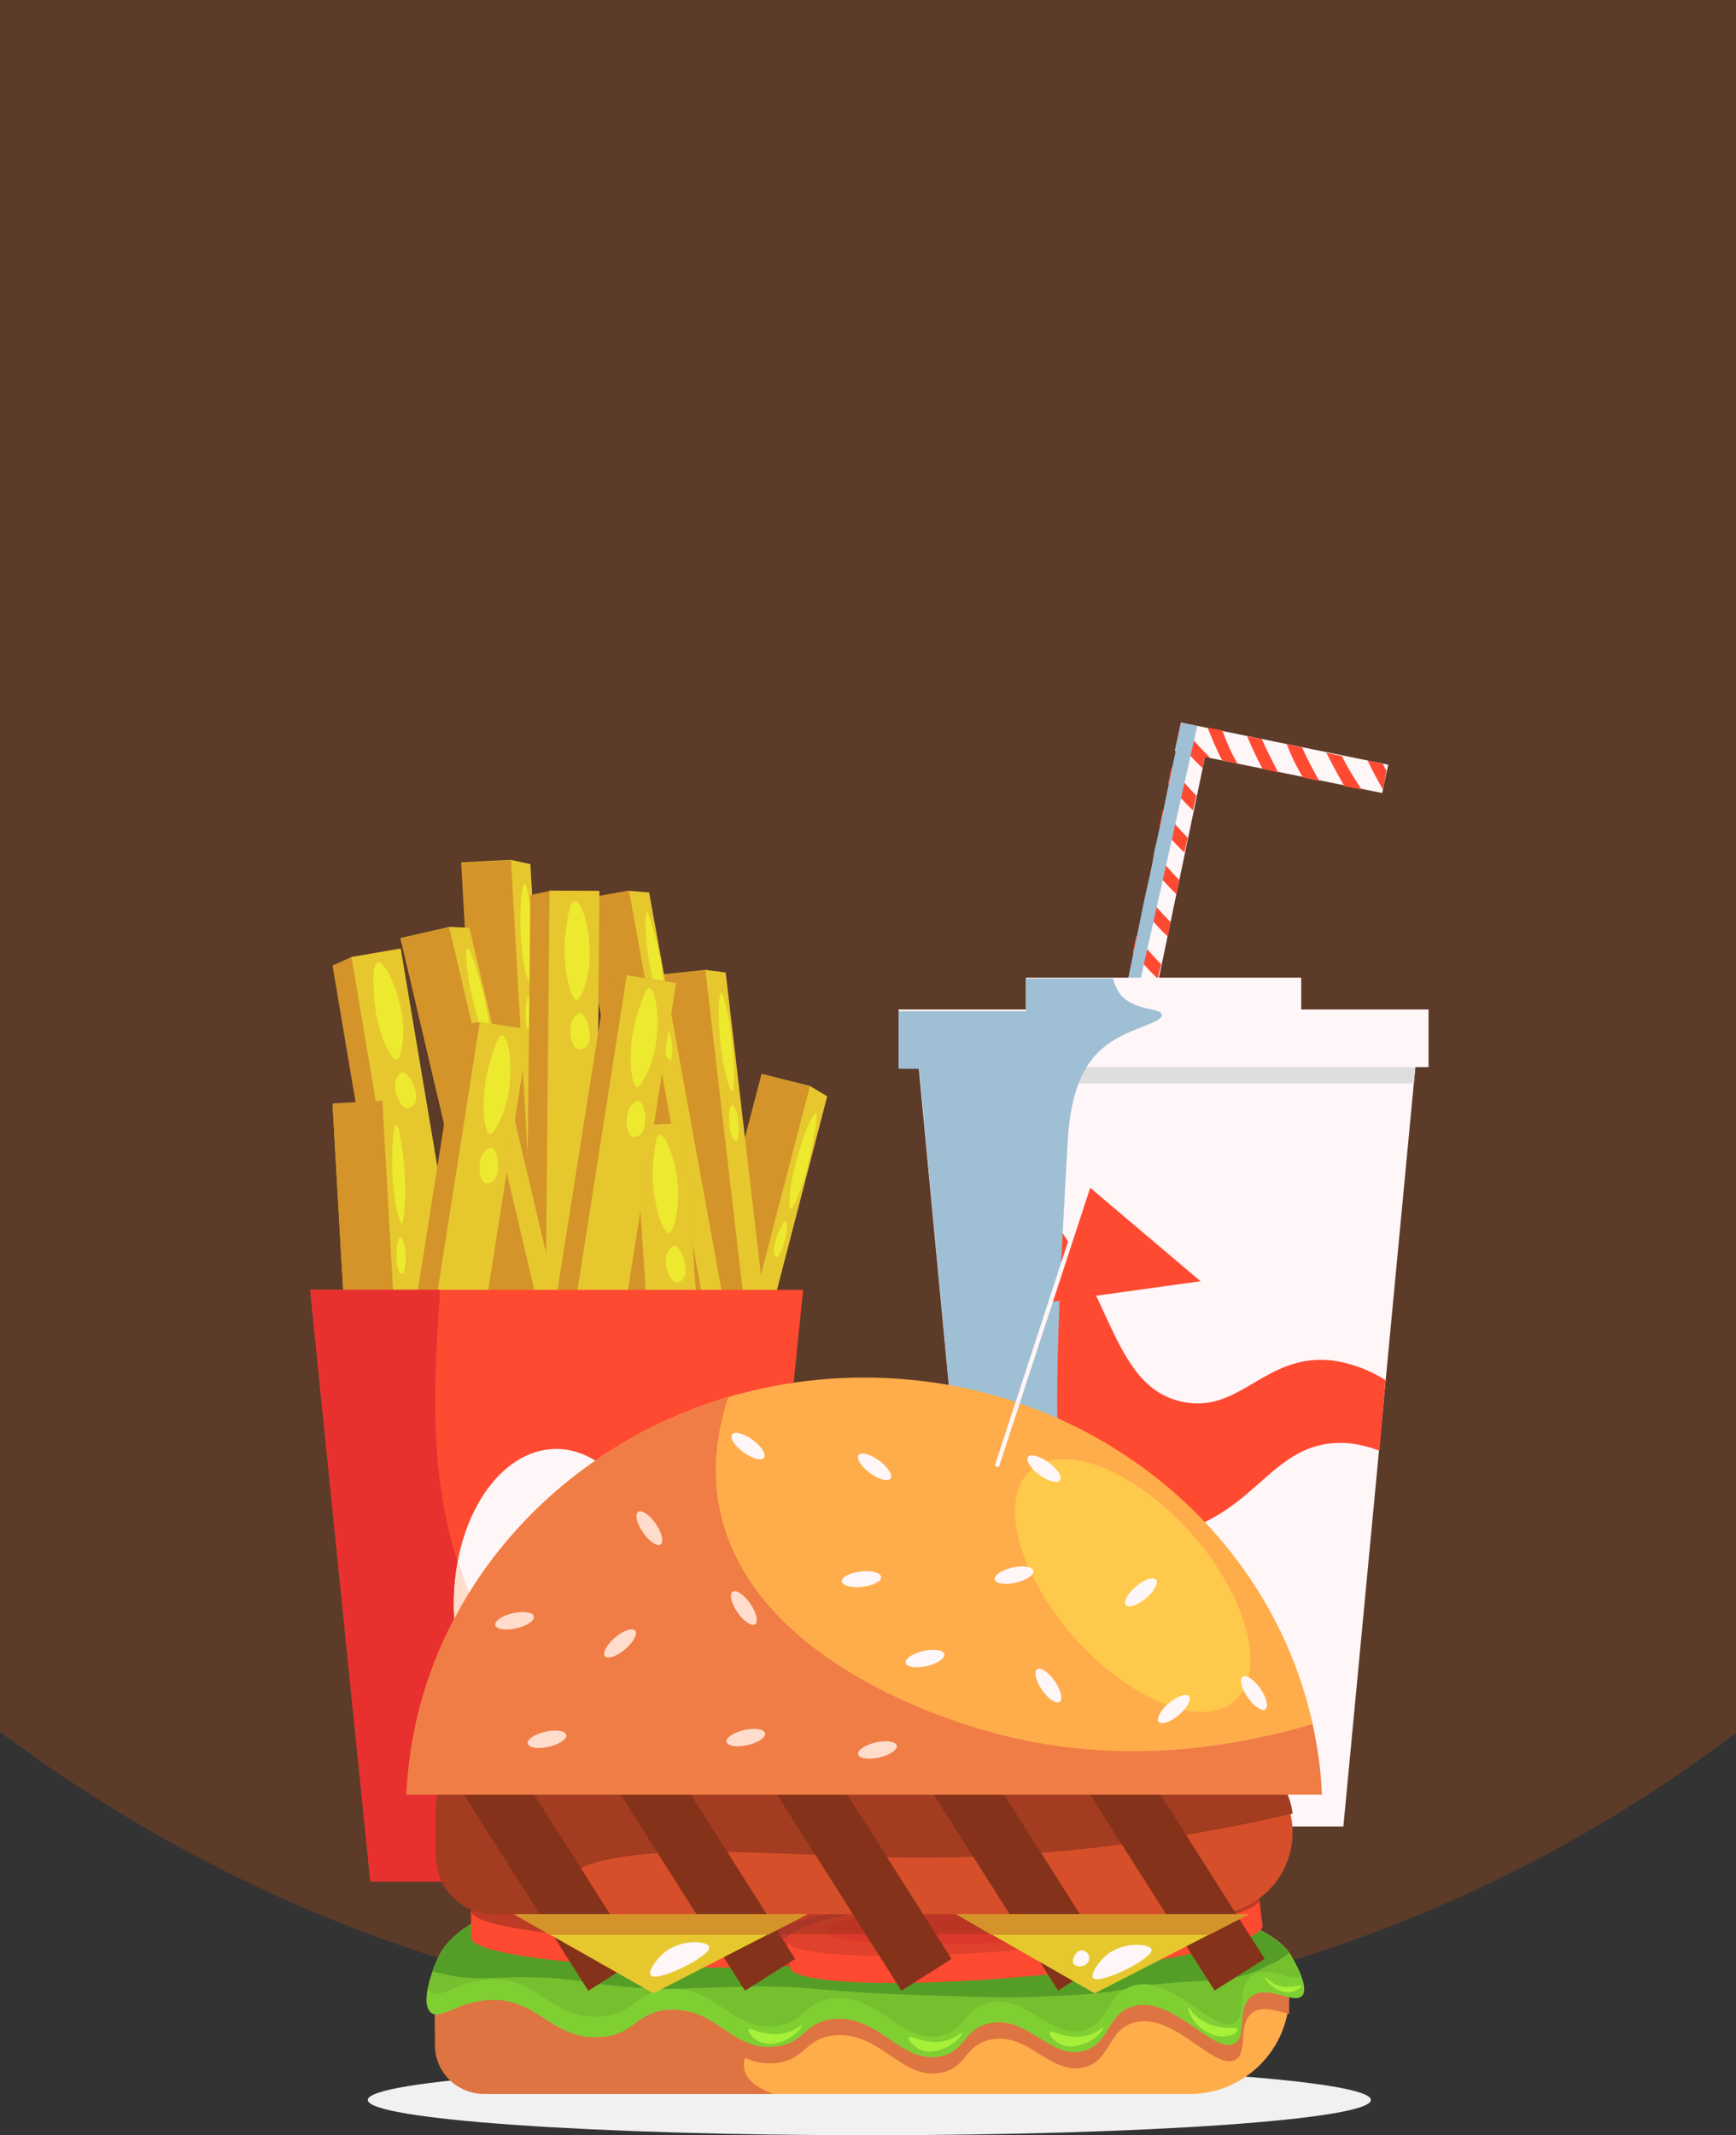 <svg width="375" height="461" viewBox="0 0 375 461" fill="none" xmlns="http://www.w3.org/2000/svg">
<rect x="0" y="0" width="375" height="461" fill="#333333" stroke="none"/>
<path d="M375 0V374.127C323 413.547 257.9 437 187.6 437C117.2 437 53 413.447 0 373.927V0H375Z" fill="#FF5C01" fill-opacity="0.2"/>
<g clip-path="url(#clip0_11_1296)">
<path d="M187.792 461C247.627 461 296.133 457.592 296.133 453.387C296.133 449.183 247.627 445.774 187.792 445.774C127.957 445.774 79.451 449.183 79.451 453.387C79.451 457.592 127.957 461 187.792 461Z" fill="#F1F1F1"/>
<path d="M299.881 165.098L255.095 156L253.794 162.127L253.98 162.313L234.096 257.38L240.414 258.68L260.298 163.427L298.58 171.226L299.881 165.098Z" fill="#FFF6F8"/>
<path d="M261.599 163.798L260.298 163.427L259.741 165.841C257.697 163.798 255.838 161.942 254.352 159.899L255.095 156.371C256.767 158.785 258.997 161.199 261.599 163.798Z" fill="#FF4A32"/>
<path d="M267.36 164.912L264.015 164.17C262.714 161.756 261.785 159.342 260.856 157.114L264.015 157.671C264.944 160.085 265.873 162.499 267.36 164.912Z" fill="#FF4A32"/>
<path d="M276.094 166.769L272.749 166.027C271.448 163.613 270.333 161.199 269.404 158.971L272.563 159.528C273.493 161.756 274.793 164.17 276.094 166.769Z" fill="#FF4A32"/>
<path d="M285.014 168.626L281.483 167.883C279.997 165.47 278.882 163.056 277.953 160.642L281.298 161.385C282.227 163.613 283.528 166.027 285.014 168.626Z" fill="#FF4A32"/>
<path d="M294.12 170.483L290.403 169.74C288.917 167.141 287.616 164.727 286.501 162.499L289.846 163.241C290.961 165.47 292.448 167.883 294.12 170.483Z" fill="#FF4A32"/>
<path d="M299.509 166.398L298.766 170.483C297.465 168.255 296.35 166.212 295.421 164.17L298.766 164.913C298.952 165.47 299.138 165.841 299.509 166.398Z" fill="#FF4A32"/>
<path d="M258.44 171.783L257.697 174.939C255.652 173.082 253.98 171.04 252.307 169.183L253.051 165.655C254.723 167.698 256.396 169.74 258.44 171.783Z" fill="#FF4A32"/>
<path d="M256.582 180.881L255.838 184.037C253.794 182.181 252.122 180.138 250.449 178.281L251.192 174.753C252.865 176.796 254.537 178.838 256.582 180.881Z" fill="#FF4A32"/>
<path d="M254.723 189.979L254.166 193.136C252.122 191.093 250.449 189.236 248.777 187.38L249.52 183.852C251.007 185.894 252.679 187.937 254.723 189.979Z" fill="#FF4A32"/>
<path d="M252.865 199.077L252.307 202.234C250.263 200.377 248.591 198.334 246.918 196.478L247.662 192.95C248.962 194.992 250.821 197.035 252.865 199.077Z" fill="#FF4A32"/>
<path d="M250.821 208.175L250.077 211.332C248.033 209.29 246.361 207.433 244.688 205.576L245.432 202.048C247.104 204.091 248.777 206.133 250.821 208.175Z" fill="#FF4A32"/>
<path d="M248.777 218.016L248.219 220.43C246.175 218.573 244.502 216.531 243.016 214.674L243.573 211.703C244.874 213.56 246.361 215.417 248.033 217.274C248.405 217.459 248.591 217.831 248.777 218.016Z" fill="#FF4A32"/>
<path d="M247.104 226.372L246.361 229.528C244.317 227.672 242.644 225.629 240.972 223.772L241.715 220.245C243.387 222.287 245.06 224.329 247.104 226.372Z" fill="#FF4A32"/>
<path d="M245.06 235.656L244.317 238.627V238.812C244.317 238.812 244.317 238.812 244.317 238.627C242.644 236.77 240.786 234.913 239.113 233.242C238.927 233.056 238.927 233.056 238.742 232.871L239.671 229.343L239.857 229.528C241.343 231.571 243.016 233.428 245.06 235.656C245.06 235.656 245.06 235.47 245.06 235.656Z" fill="#FF4A32"/>
<path d="M243.202 244.754L242.458 247.91C240.6 246.054 238.927 244.197 237.255 242.34C237.069 242.154 237.069 242.154 236.883 241.969L237.812 238.441L237.998 238.627C239.485 240.669 241.157 242.526 243.202 244.754C243.202 244.754 243.202 244.568 243.202 244.754Z" fill="#FF4A32"/>
<path d="M258.626 156.743L237.812 249.582L235.768 249.21L237.069 242.34L236.883 241.969L237.812 238.627L237.998 238.441L238.927 233.242L238.742 232.871L239.671 229.528L239.857 229.343L240.972 223.772L241.715 220.245L243.016 214.674L243.573 211.703L243.759 211.146L244.874 205.576L245.617 202.048L246.732 196.478L247.476 192.95L248.777 187.38L249.334 183.852L250.635 178.281L251.378 174.753L252.493 169.183L253.237 165.655L253.98 162.313L253.794 162.127L254.352 159.899L255.095 156.371V156L258.626 156.743Z" fill="#9FBFD4" style="mix-blend-mode:multiply"/>
<path d="M290.187 394.342H213.995L198.199 227.789H305.982L290.187 394.342Z" fill="#FFF6F8"/>
<path d="M299.292 297.975C295.762 295.747 291.859 294.261 287.585 293.704C273.09 292.219 267.886 305.402 255.25 302.617C238.525 298.903 240.383 273.837 219.198 253.598C213.437 248.027 206.561 243.571 199.5 240.043L206.747 316.357C219.198 325.826 236.109 334.925 253.206 331.025C271.417 326.941 274.576 311.344 289.815 311.529C292.602 311.529 295.39 312.272 297.992 313.2L299.292 297.975Z" fill="#FF4A32"/>
<path d="M198.942 233.916H305.425L305.982 227.789H198.199L198.942 233.916Z" fill="#DEDEDE"/>
<path d="M308.584 217.948H194.11V230.388H308.584V217.948Z" fill="#FFF6F8"/>
<path d="M281.081 211.078H221.614V220.362H281.081V211.078Z" fill="#FFF6F8"/>
<path d="M251.533 383.572C224.773 352.75 226.817 315.057 230.534 248.213C230.906 240.415 232.021 230.945 238.896 225.746C243.914 221.847 251.161 220.919 250.976 219.062C250.79 217.576 245.401 218.319 242.241 214.977C241.312 213.863 240.755 212.563 240.383 211.263H221.614V218.319H194.11V230.759H198.57L213.995 394.527H262.683C258.966 391.371 255.25 387.843 251.533 383.572Z" fill="#9FBFD4" style="mix-blend-mode:multiply"/>
<path d="M142.263 317.099L164.563 231.873L174.97 234.472L178.686 236.7L156.572 321.926L146.165 319.327L142.263 317.099Z" fill="#E6C82E"/>
<path d="M142.303 317.205L152.734 319.915L174.943 234.558L164.512 231.848L142.303 317.205Z" fill="#D4942A"/>
<path d="M175.713 245.985C174.412 253.784 171.439 261.396 170.695 261.025C170.695 261.025 170.51 260.839 170.51 259.168C171.067 250.813 175.341 240.043 176.27 240.415C176.642 240.6 176.27 243.2 175.713 245.985Z" fill="#EDE92F"/>
<path d="M169.952 264.738C170.138 266.595 168.837 270.309 168.094 271.237C168.094 271.423 167.908 271.423 167.536 271.237C166.235 270.309 168.465 264.738 169.395 263.81C169.766 263.439 169.952 263.996 169.952 264.738Z" fill="#EDE92F"/>
<path d="M151.926 298.161L141.705 210.521L152.483 209.406L156.758 209.964L166.978 297.603L156.2 298.718L151.926 298.161Z" fill="#E6C82E"/>
<path d="M151.867 298.248L162.573 297.003L152.369 209.397L141.662 210.642L151.867 298.248Z" fill="#D4942A"/>
<path d="M157.315 219.619C158.802 227.232 158.802 235.402 158.059 235.587C158.059 235.587 157.873 235.402 157.315 233.916C154.899 225.932 154.899 214.42 155.829 214.42C156.2 214.42 156.758 217.019 157.315 219.619Z" fill="#EDE92F"/>
<path d="M158.802 239.301C159.731 240.972 159.731 245.057 159.359 245.985C159.359 246.171 159.174 246.356 158.802 246.171C157.315 245.614 157.315 239.858 157.873 238.744C158.059 238.187 158.43 238.744 158.802 239.301Z" fill="#EDE92F"/>
<path d="M101.008 291.848L86.513 204.765L75.92 206.621L71.832 208.478L86.513 295.375L97.105 293.519L101.008 291.848Z" fill="#D4942A"/>
<path d="M86.566 204.839L75.937 206.623L90.563 293.603L101.193 291.819L86.566 204.839Z" fill="#E6C82E"/>
<path d="M80.752 213.491C80.752 221.476 84.283 229.088 85.769 228.717C85.955 228.717 86.327 228.531 86.698 226.675C88.557 217.948 83.353 207.364 81.681 207.735C80.566 208.107 80.566 210.706 80.752 213.491Z" fill="#EDE92F"/>
<path d="M85.769 232.616C84.468 234.659 86.141 238.372 87.442 239.115C87.628 239.301 87.999 239.301 88.557 239.115C91.53 238.001 88.928 232.431 87.442 231.688C86.698 231.131 86.327 231.874 85.769 232.616Z" fill="#EDE92F"/>
<path d="M104.724 274.394L99.706 186.197L110.299 185.64L114.573 186.568L119.59 274.579L108.812 275.136L104.724 274.394Z" fill="#E6C82E"/>
<path d="M104.603 274.39L115.364 273.783L110.385 185.727L99.624 186.334L104.603 274.39Z" fill="#D4942A"/>
<path d="M114.573 196.223C115.688 204.022 115.131 212.192 114.388 212.192C114.388 212.192 114.202 212.006 113.644 210.335C111.6 202.165 112.529 190.653 113.273 190.839C113.83 190.839 114.202 193.624 114.573 196.223Z" fill="#EDE92F"/>
<path d="M114.945 215.905C115.874 217.576 115.503 221.661 115.131 222.59C115.131 222.775 114.945 222.961 114.573 222.775C113.087 222.218 113.458 216.462 114.016 215.163C114.388 214.791 114.573 215.348 114.945 215.905Z" fill="#EDE92F"/>
<path d="M140.961 280.892L125.351 194.181L135.944 192.324L140.218 192.695L156.014 279.407L145.421 281.263L140.961 280.892Z" fill="#E6C82E"/>
<path d="M140.933 280.975L151.54 279.065L135.881 192.27L125.274 194.18L140.933 280.975Z" fill="#D4942A"/>
<path d="M141.519 202.165C143.564 209.778 143.935 217.948 143.378 217.948C143.378 217.948 143.006 217.948 142.449 216.277C139.475 208.478 138.918 196.966 139.847 196.966C140.033 196.966 140.776 199.566 141.519 202.165Z" fill="#EDE92F"/>
<path d="M144.121 221.847C145.236 223.518 145.422 227.417 145.05 228.531C145.05 228.717 144.864 228.903 144.679 228.717C143.192 228.346 142.82 222.59 143.192 221.29C143.378 220.733 143.749 221.29 144.121 221.847Z" fill="#EDE92F"/>
<path d="M76.849 326.382L71.832 238.371L82.61 237.628L86.884 238.557L91.716 326.568L81.123 327.125L76.849 326.382Z" fill="#E6C82E"/>
<path d="M76.813 326.283L87.574 325.676L82.595 237.62L71.834 238.227L76.813 326.283Z" fill="#D4942A"/>
<path d="M86.884 248.213C87.999 256.012 87.442 264.181 86.698 264.181C86.698 264.181 86.513 263.996 85.955 262.325C83.911 254.155 84.84 242.643 85.583 242.829C86.141 243.014 86.513 245.614 86.884 248.213Z" fill="#EDE92F"/>
<path d="M87.07 268.081C87.999 269.752 87.628 273.837 87.256 274.765C87.256 274.951 87.07 275.136 86.698 274.951C85.212 274.394 85.583 268.638 86.141 267.338C86.513 266.781 86.884 267.338 87.07 268.081Z" fill="#EDE92F"/>
<path d="M153.599 330.282L147.838 242.457L137.059 243.014L132.971 244.499L138.732 332.51L149.51 331.768L153.599 330.282Z" fill="#D4942A"/>
<path d="M147.885 242.38L137.131 243.091L142.956 331.094L153.711 330.383L147.885 242.38Z" fill="#E6C82E"/>
<path d="M141.148 250.441C140.404 258.24 143.006 266.224 144.493 266.224C144.679 266.224 145.05 266.038 145.608 264.367C148.209 256.012 144.307 244.685 142.449 245.057C141.705 245.057 141.519 247.656 141.148 250.441Z" fill="#EDE92F"/>
<path d="M144.493 269.937C143.006 271.794 144.307 275.693 145.422 276.622C145.608 276.808 145.794 276.993 146.537 276.808C149.51 275.879 147.652 270.309 146.165 269.195C145.422 268.638 145.05 269.38 144.493 269.937Z" fill="#EDE92F"/>
<path d="M128.697 280.521L129.44 192.324H118.848L114.573 193.252L113.644 281.449L124.423 281.635L128.697 280.521Z" fill="#D4942A"/>
<path d="M129.487 192.378L118.709 192.277L117.876 280.474L128.655 280.575L129.487 192.378Z" fill="#E6C82E"/>
<path d="M122.378 199.937C121.078 207.735 123.122 215.905 124.609 215.905C124.794 215.905 125.166 215.72 125.909 214.048C129.254 205.879 126.095 194.367 124.237 194.552C123.122 194.552 122.75 197.152 122.378 199.937Z" fill="#EDE92F"/>
<path d="M124.051 219.619C122.564 221.29 123.308 225.375 124.423 226.303C124.609 226.489 124.794 226.675 125.538 226.489C128.697 225.932 127.21 219.99 125.724 218.876C125.166 218.319 124.609 219.062 124.051 219.619Z" fill="#EDE92F"/>
<path d="M132.414 299.275L145.979 212.192L135.387 210.521L131.113 210.892L117.361 297.975L128.139 299.646L132.414 299.275Z" fill="#D4942A"/>
<path d="M146.044 212.247L135.396 210.58L121.731 297.709L132.379 299.377L146.044 212.247Z" fill="#E6C82E"/>
<path d="M137.803 218.505C135.387 225.932 136.13 234.287 137.617 234.659C137.803 234.659 138.174 234.659 139.104 232.988C143.564 225.375 142.077 213.491 140.219 213.306C139.475 213.306 138.732 215.905 137.803 218.505Z" fill="#EDE92F"/>
<path d="M136.688 238.372C134.829 239.858 135.201 243.943 136.13 245.057C136.316 245.242 136.502 245.428 137.059 245.428C140.219 245.242 139.661 239.301 138.36 238.001C137.989 237.258 137.245 237.815 136.688 238.372Z" fill="#EDE92F"/>
<path d="M106.768 288.505L86.513 202.536L97.105 200.123L101.379 200.308L121.635 286.092L111.043 288.505H106.768Z" fill="#E6C82E"/>
<path d="M106.685 288.491L117.179 286.032L97.027 200.164L86.533 202.622L106.685 288.491Z" fill="#D4942A"/>
<path d="M103.052 209.778C105.468 217.205 106.397 225.375 105.653 225.561C105.653 225.561 105.282 225.561 104.724 223.889C101.379 216.277 100.078 204.765 101.008 204.765C101.379 204.579 102.308 207.178 103.052 209.778Z" fill="#EDE92F"/>
<path d="M106.768 229.088C107.883 230.574 108.441 234.659 108.069 235.587C108.069 235.773 107.883 235.959 107.698 235.959C106.211 235.587 105.468 229.831 105.839 228.531C106.025 228.16 106.397 228.717 106.768 229.088Z" fill="#EDE92F"/>
<path d="M100.45 309.486L114.202 222.403L103.609 220.732L99.335 221.104L85.583 308.186L96.176 309.857L100.45 309.486Z" fill="#D4942A"/>
<path d="M114.289 222.289L103.641 220.622L89.977 307.752L100.625 309.419L114.289 222.289Z" fill="#E6C82E"/>
<path d="M106.025 228.717C103.609 236.144 104.353 244.5 105.839 244.871C106.025 244.871 106.397 244.871 107.326 243.2C111.786 235.587 110.299 223.704 108.441 223.518C107.698 223.518 106.768 226.118 106.025 228.717Z" fill="#EDE92F"/>
<path d="M104.91 248.399C103.052 249.884 103.423 253.969 104.353 255.083C104.538 255.269 104.724 255.455 105.282 255.455C108.441 255.269 107.883 249.327 106.583 248.028C106.025 247.47 105.468 248.028 104.91 248.399Z" fill="#EDE92F"/>
<path d="M160.474 406.225H80.008L67 278.479H173.483L160.474 406.225Z" fill="#FF4A32"/>
<path d="M160.474 405.482C136.502 391.742 109.928 371.318 99.149 338.267C91.902 315.986 94.132 294.633 95.061 278.479H67L80.008 406.225H160.474V405.482Z" fill="#E8312E"/>
<path d="M120.149 379.673C132.362 379.673 142.263 364.71 142.263 346.251C142.263 327.793 132.362 312.829 120.149 312.829C107.935 312.829 98.034 327.793 98.034 346.251C98.034 364.71 107.935 379.673 120.149 379.673Z" fill="#FFF6F8"/>
<path d="M120.149 379.673C121.635 379.673 123.308 379.487 124.794 378.93C113.83 367.975 104.724 354.792 99.335 338.267C99.149 337.896 99.149 337.524 98.963 337.153C98.406 340.124 98.034 343.095 98.034 346.251C98.034 364.819 107.883 379.673 120.149 379.673Z" fill="#FFDCCB"/>
<path d="M257.108 452.087H115.317C103.423 452.087 93.946 442.432 93.946 430.734V429.063H278.479V430.734C278.479 442.432 268.816 452.087 257.108 452.087Z" fill="#FFAD4B"/>
<path d="M278.479 429.063H93.946V438.533C96.176 439.09 99.707 435.933 105.468 435.376C116.06 434.448 119.219 443.918 129.626 443.361C137.617 442.989 137.431 437.605 145.236 437.419C155.271 437.233 158.43 446.517 167.722 445.403C174.04 444.66 173.855 440.204 179.987 439.461C190.208 438.347 194.854 449.488 203.588 447.445C208.977 446.146 208.234 441.689 213.809 440.39C222.171 438.533 226.817 448.188 234.251 446.331C240.011 444.846 239.268 438.162 245.029 436.676C253.577 434.262 262.497 447.445 266.957 444.66C269.745 442.804 267.143 436.862 270.674 434.448C272.904 432.963 276.063 434.262 278.479 434.819V429.063Z" fill="#DE7441"/>
<path d="M93.946 430.549V441.504C93.946 447.445 98.778 452.087 104.538 452.087H166.979C164.005 450.973 161.589 449.488 160.846 447.074C159.545 442.432 166.235 439.276 165.492 435.748C164.749 432.406 157.501 430.177 147.094 429.063H105.653C101.565 429.435 97.663 429.992 93.946 430.549Z" fill="#DE7441"/>
<path d="M94.689 422.565C94.318 423.493 90.415 432.034 93.017 434.448C95.061 436.305 98.778 432.22 105.282 431.848C115.874 430.92 119.034 440.39 129.44 439.833C137.431 439.461 137.245 434.077 145.05 433.891C155.085 433.705 158.244 442.989 167.536 441.875C173.855 441.132 173.669 436.676 179.801 435.933C190.022 434.819 194.668 445.96 203.402 443.918C208.791 442.618 208.048 438.162 213.623 436.862C221.986 435.005 226.631 444.66 234.065 442.803C239.826 441.318 239.082 434.634 244.843 433.148C253.391 430.734 262.312 443.918 266.772 441.132C269.559 439.276 266.957 433.334 270.488 430.92C274.019 428.506 279.408 432.777 281.267 430.92C283.125 428.878 278.851 422.193 278.665 421.822C264.913 400.84 108.255 393.042 94.689 422.565Z" fill="#7FCF33"/>
<path d="M94.689 422.565C94.503 423.122 93.017 426.092 92.459 429.063C92.645 429.435 92.831 429.806 93.017 429.992C95.061 431.848 98.778 427.764 105.282 427.392C115.874 426.464 119.034 435.933 129.44 435.376C137.431 435.005 137.245 429.62 145.05 429.435C155.085 429.249 158.244 438.533 167.536 437.419C173.855 436.676 173.669 432.22 179.801 431.477C190.022 430.363 194.668 441.504 203.402 439.461C208.791 438.162 208.048 433.705 213.623 432.406C221.986 430.549 226.631 440.204 234.065 438.347C239.826 436.862 239.082 430.177 244.843 428.692C253.391 426.278 262.312 439.461 266.772 436.676C269.559 434.819 266.957 428.878 270.488 426.464C274.019 424.236 279.222 428.135 281.081 426.65C280.152 424.236 278.665 421.822 278.479 421.636C264.913 400.84 108.255 393.042 94.689 422.565Z" fill="#76BF2F"/>
<path d="M278.479 421.636C274.391 416.066 260.639 411.424 242.427 408.267C201.915 406.411 140.776 408.453 106.954 412.724C100.822 415.323 96.548 418.665 94.689 422.565C94.503 422.936 93.946 424.05 93.388 425.535C94.318 425.907 95.433 426.093 96.176 426.278C103.423 427.949 106.954 426.464 118.476 427.021C124.609 427.392 125.909 427.949 132.228 428.692C144.679 429.992 149.51 429.063 163.634 428.878C177.571 428.878 175.341 429.992 198.57 430.734C210.65 431.106 218.083 431.477 228.304 430.92C237.224 430.549 240.197 429.992 243.171 429.435C243.728 429.063 244.286 428.878 244.843 428.692C246.144 428.321 247.445 428.321 248.746 428.506C250.976 428.321 253.763 427.949 257.851 427.764C263.241 427.578 268.816 427.392 274.391 424.05C275.506 423.864 276.992 422.75 278.479 421.636Z" fill="#549E27"/>
<path d="M164.005 440.761C166.235 441.875 168.465 440.947 169.395 440.575C171.81 439.647 173.483 437.419 173.297 437.233C173.111 437.047 171.996 438.347 169.766 438.904C165.678 440.018 162.147 437.604 161.775 438.162C161.404 438.719 162.519 440.018 164.005 440.761Z" fill="#A6F03A"/>
<path d="M198.57 442.432C200.8 443.546 203.03 442.618 203.96 442.246C206.375 441.318 208.048 439.09 207.862 438.904C207.676 438.719 206.561 440.018 204.331 440.575C200.243 441.689 196.712 439.276 196.34 439.833C195.969 440.39 197.27 441.689 198.57 442.432Z" fill="#A6F03A"/>
<path d="M229.047 441.318C231.277 442.432 233.507 441.504 234.436 441.132C236.852 440.204 238.525 437.976 238.339 437.79C238.153 437.605 237.038 438.904 234.808 439.461C230.72 440.575 227.189 438.162 226.817 438.719C226.446 439.276 227.561 440.575 229.047 441.318Z" fill="#A6F03A"/>
<path d="M264.356 439.647C261.94 439.833 260.082 438.347 259.338 437.79C257.294 436.119 256.365 433.705 256.737 433.52C256.922 433.334 257.666 435.005 259.524 436.119C263.055 438.533 267.143 437.419 267.329 438.162C267.515 438.904 265.842 439.647 264.356 439.647Z" fill="#A6F03A"/>
<path d="M279.408 429.992C277.736 430.549 276.249 429.62 275.692 429.435C274.019 428.506 273.09 427.021 273.276 427.021C273.462 426.835 274.205 427.764 275.506 428.506C278.293 429.62 280.895 428.321 281.081 428.878C281.452 428.878 280.337 429.62 279.408 429.992Z" fill="#A6F03A"/>
<path d="M204.331 412.538C204.331 409.01 181.288 406.039 153.041 406.039C124.794 406.039 101.751 409.01 101.751 412.538C101.751 413.652 101.751 417.18 101.751 418.294C101.751 421.822 124.794 424.793 153.041 424.793C181.288 424.793 204.331 421.822 204.331 418.294C204.331 417.366 204.331 413.652 204.331 412.538Z" fill="#FF4A32"/>
<path d="M195.597 420.151C191.88 421.822 186.491 420.894 186.305 420.151C185.934 419.037 197.084 416.623 198.199 417.737C198.756 418.108 197.084 419.408 195.597 420.151Z" fill="#FFF6F8"/>
<path d="M153.041 419.037C181.368 419.037 204.331 416.127 204.331 412.538C204.331 408.949 181.368 406.039 153.041 406.039C124.714 406.039 101.751 408.949 101.751 412.538C101.751 416.127 124.714 419.037 153.041 419.037Z" fill="#E0412C"/>
<path d="M181.288 422.008C181.66 422.75 182.775 422.936 183.704 422.379C184.261 422.008 184.633 421.079 184.447 420.336C184.261 419.594 183.518 419.222 182.775 419.222C181.66 419.222 180.73 421.079 181.288 422.008Z" fill="#FFF6F8"/>
<path d="M202.845 411.053C202.845 411.053 203.03 411.053 203.03 411.238C203.03 411.238 203.03 411.053 202.845 411.053Z" fill="#BF3930"/>
<path d="M203.402 411.424C203.402 411.424 203.588 411.424 203.588 411.61C203.588 411.424 203.588 411.424 203.402 411.424Z" fill="#BF3930"/>
<path d="M202.101 410.681C202.287 410.681 202.287 410.681 202.473 410.867C202.287 410.867 202.287 410.867 202.101 410.681Z" fill="#BF3930"/>
<path d="M201.358 410.496C201.544 410.496 201.544 410.496 201.73 410.681C201.544 410.496 201.544 410.496 201.358 410.496Z" fill="#BF3930"/>
<path d="M200.429 410.124C200.615 410.124 200.615 410.124 200.8 410.31C200.615 410.124 200.429 410.124 200.429 410.124Z" fill="#BF3930"/>
<path d="M166.235 418.851C166.421 419.965 166.793 423.493 166.979 424.607C188.535 423.864 204.331 421.265 204.331 418.48C204.331 417.366 204.331 413.838 204.331 412.724C204.331 415.509 188.164 418.108 166.235 418.851Z" fill="#DB372B"/>
<path d="M203.588 411.61L203.774 411.795C203.774 411.61 203.774 411.61 203.588 411.61Z" fill="#E0412C"/>
<path d="M201.73 410.496C201.915 410.496 202.101 410.681 202.287 410.681C202.101 410.681 201.915 410.681 201.73 410.496Z" fill="#E0412C"/>
<path d="M199.5 409.939C199.871 409.939 200.057 410.124 200.429 410.124C200.057 409.939 199.871 409.939 199.5 409.939Z" fill="#E0412C"/>
<path d="M200.8 410.124C200.986 410.124 201.172 410.31 201.358 410.31C201.172 410.31 200.986 410.31 200.8 410.124Z" fill="#E0412C"/>
<path d="M203.96 411.795L204.145 411.981C204.145 411.981 204.145 411.981 203.96 411.795Z" fill="#E0412C"/>
<path d="M203.216 411.238C203.402 411.238 203.402 411.424 203.588 411.424C203.402 411.424 203.216 411.238 203.216 411.238Z" fill="#E0412C"/>
<path d="M202.473 410.867C202.659 410.867 202.659 411.053 202.845 411.053C202.659 411.053 202.659 410.867 202.473 410.867Z" fill="#E0412C"/>
<path d="M204.331 412.167C204.145 412.167 204.145 412.167 204.331 412.167C204.145 411.981 204.145 411.981 204.145 411.795C204.145 411.795 204.145 411.795 203.96 411.61L203.774 411.424C203.774 411.424 203.588 411.424 203.588 411.238C203.402 411.238 203.402 411.053 203.216 411.053C203.216 411.053 203.03 411.053 203.03 410.867C202.845 410.867 202.845 410.681 202.659 410.681C202.473 410.681 202.473 410.681 202.287 410.496C202.101 410.496 201.915 410.31 201.73 410.31C201.544 410.31 201.544 410.31 201.358 410.124C201.172 410.124 200.986 409.939 200.8 409.939C200.615 409.939 200.615 409.939 200.429 409.753C200.243 409.753 199.871 409.567 199.5 409.567H199.314C179.615 412.167 165.864 415.88 166.235 418.665C188.164 417.923 204.331 415.509 204.331 412.352C204.331 412.538 204.331 412.352 204.331 412.167Z" fill="#BF3930"/>
<path d="M271.975 409.939C271.603 406.411 248.374 405.482 220.127 408.082C191.88 410.496 169.395 415.509 169.952 419.037C170.138 420.151 170.51 423.679 170.695 424.793C171.067 428.321 194.296 429.249 222.543 426.65C250.79 424.236 273.276 419.222 272.718 415.695C272.532 414.58 272.161 410.867 271.975 409.939Z" fill="#FF4A32"/>
<path d="M264.356 418.108C261.011 419.965 255.436 419.594 255.064 418.851C254.506 417.737 265.471 414.395 266.586 415.509C267.143 415.88 265.656 417.366 264.356 418.108Z" fill="#FFF6F8"/>
<path d="M271.975 409.939C272.347 413.466 249.861 418.294 221.8 420.894C193.553 423.307 170.51 422.565 169.952 419.037C169.58 415.509 192.066 410.681 220.127 408.082C248.374 405.482 271.603 406.411 271.975 409.939Z" fill="#E0412C"/>
<path d="M250.232 421.265C250.604 422.008 251.905 422.008 252.648 421.451C253.02 421.079 253.577 420.151 253.206 419.408C252.834 418.665 252.091 418.294 251.533 418.48C250.232 418.48 249.675 420.336 250.232 421.265Z" fill="#FFF6F8"/>
<path d="M213.065 410.124C213.065 410.124 180.359 413.095 178.315 416.437C176.27 419.779 198.756 419.965 211.207 419.594C223.658 419.222 216.41 417.366 212.88 415.323C209.535 413.095 222.357 409.381 213.065 410.124Z" fill="#DB372B"/>
<path opacity="0.39" d="M220.313 407.896C213.251 408.453 206.561 409.196 200.615 410.124C192.995 407.71 174.598 406.039 153.041 406.039C124.794 406.039 101.751 409.01 101.751 412.538C101.751 414.58 108.998 416.252 120.334 417.551H248.002C262.683 415.138 272.347 412.167 272.161 409.939C271.603 406.411 248.374 405.482 220.313 407.896Z" fill="#85321A"/>
<path d="M261.568 413.281H111.972C102.123 413.281 94.318 405.297 94.318 395.641C94.318 385.8 102.308 378.002 111.972 378.002H261.568C271.417 378.002 279.222 385.986 279.222 395.641C279.222 405.297 271.417 413.281 261.568 413.281Z" fill="#D64F2A"/>
<path d="M263.798 377.816H106.768C99.707 377.816 94.132 383.387 94.132 390.442V400.655C94.132 407.71 99.707 413.281 106.768 413.281H119.591C119.219 411.795 119.219 410.31 119.777 408.639C124.237 396.013 163.634 400.469 192.624 401.026C213.623 401.397 243.171 399.912 279.222 391.556C278.293 383.758 271.603 377.816 263.798 377.816Z" fill="#A33C20"/>
<path d="M103.682 369.015L92.854 375.876L127.086 429.817L137.915 422.956L103.682 369.015Z" fill="#85321A"/>
<path d="M137.521 368.998L126.693 375.86L160.932 429.801L171.76 422.939L137.521 368.998Z" fill="#85321A"/>
<path d="M171.319 368.996L160.49 375.856L194.723 429.797L205.552 422.936L171.319 368.996Z" fill="#85321A"/>
<path d="M205.158 368.972L194.329 375.834L228.569 429.775L239.397 422.913L205.158 368.972Z" fill="#85321A"/>
<path d="M238.955 368.976L228.127 375.837L262.359 429.777L273.188 422.917L238.955 368.976Z" fill="#85321A"/>
<path d="M285.541 387.472C283.311 337.339 239.826 297.418 186.677 297.418C133.529 297.418 90.043 337.339 87.813 387.472H285.541Z" fill="#FFAD4B"/>
<path d="M266.735 367.184C273.728 360.998 269.524 344.843 257.345 331.099C245.167 317.356 229.626 311.23 222.633 317.416C215.641 323.602 219.845 339.758 232.023 353.501C244.201 367.244 259.743 373.37 266.735 367.184Z" fill="#FFC94B"/>
<path d="M210.65 372.989C204.146 370.946 165.306 359.063 156.386 329.54C153.413 319.699 154.528 310.044 157.315 301.688C118.29 313.2 89.672 346.994 87.813 387.471H285.541C285.355 382.273 284.612 377.259 283.497 372.246C263.798 378.002 238.153 381.53 210.65 372.989Z" fill="#F07D46"/>
<path d="M190.345 340.459C190.241 339.542 188.256 339.014 185.91 339.279C183.564 339.545 181.747 340.503 181.851 341.42C181.955 342.337 183.941 342.866 186.286 342.6C188.632 342.335 190.449 341.377 190.345 340.459Z" fill="#FFF6F8"/>
<path d="M228.972 319.613C229.517 318.868 228.414 317.135 226.509 315.743C224.603 314.351 222.616 313.827 222.071 314.572C221.526 315.317 222.629 317.049 224.534 318.442C226.44 319.834 228.427 320.358 228.972 319.613Z" fill="#FFF6F8"/>
<path d="M228.9 367.433C229.66 366.907 229.187 364.909 227.843 362.97C226.5 361.03 224.796 359.883 224.036 360.408C223.276 360.933 223.749 362.932 225.092 364.871C226.436 366.811 228.14 367.958 228.9 367.433Z" fill="#FFF6F8"/>
<path d="M273.315 369.04C274.075 368.515 273.602 366.517 272.259 364.577C270.916 362.638 269.211 361.491 268.451 362.016C267.692 362.541 268.165 364.539 269.508 366.479C270.851 368.419 272.556 369.565 273.315 369.04Z" fill="#FFF6F8"/>
<path d="M130.683 357.579C131.28 358.284 133.224 357.619 135.026 356.095C136.828 354.572 137.804 352.765 137.207 352.061C136.611 351.356 134.666 352.021 132.865 353.545C131.063 355.069 130.087 356.875 130.683 357.579Z" fill="#FFDCCB"/>
<path d="M243.192 346.552C243.789 347.257 245.733 346.592 247.535 345.069C249.337 343.545 250.313 341.738 249.716 341.034C249.12 340.33 247.175 340.994 245.374 342.518C243.572 344.042 242.596 345.848 243.192 346.552Z" fill="#FFF6F8"/>
<path d="M250.31 371.751C250.907 372.455 252.851 371.791 254.653 370.267C256.455 368.743 257.432 366.937 256.835 366.232C256.238 365.528 254.294 366.192 252.492 367.716C250.69 369.24 249.713 371.046 250.31 371.751Z" fill="#FFF6F8"/>
<path d="M142.7 333.436C143.46 332.911 142.987 330.912 141.644 328.973C140.3 327.033 138.596 325.886 137.836 326.411C137.076 326.937 137.549 328.935 138.893 330.874C140.236 332.814 141.94 333.961 142.7 333.436Z" fill="#FFDCCB"/>
<path d="M163.119 350.682C163.878 350.157 163.405 348.159 162.062 346.219C160.719 344.279 159.014 343.133 158.255 343.658C157.495 344.183 157.968 346.181 159.311 348.121C160.655 350.061 162.359 351.207 163.119 350.682Z" fill="#FFDCCB"/>
<path d="M192.371 319.215C192.916 318.47 191.813 316.738 189.907 315.346C188.001 313.955 186.015 313.43 185.47 314.175C184.925 314.92 186.028 316.653 187.933 318.044C189.839 319.436 191.826 319.961 192.371 319.215Z" fill="#FFF6F8"/>
<path d="M165.035 314.733C165.58 313.988 164.477 312.255 162.571 310.864C160.665 309.472 158.679 308.948 158.133 309.693C157.588 310.438 158.691 312.17 160.597 313.562C162.503 314.954 164.489 315.478 165.035 314.733Z" fill="#FFF6F8"/>
<path d="M214.873 341.016C215.077 341.916 217.109 342.224 219.411 341.703C221.713 341.182 223.414 340.03 223.21 339.13C223.006 338.23 220.975 337.923 218.672 338.443C216.37 338.964 214.669 340.116 214.873 341.016Z" fill="#FFF6F8"/>
<path d="M156.938 376.091C157.142 376.991 159.173 377.299 161.476 376.778C163.778 376.257 165.479 375.105 165.275 374.205C165.071 373.305 163.039 372.998 160.737 373.518C158.435 374.039 156.734 375.191 156.938 376.091Z" fill="#FFDCCB"/>
<path d="M106.984 350.87C107.188 351.77 109.22 352.078 111.522 351.557C113.825 351.036 115.526 349.884 115.322 348.984C115.118 348.084 113.086 347.777 110.784 348.297C108.481 348.818 106.78 349.97 106.984 350.87Z" fill="#FFDCCB"/>
<path d="M195.649 359.025C195.853 359.926 197.885 360.233 200.187 359.712C202.489 359.192 204.19 358.04 203.986 357.14C203.783 356.239 201.751 355.932 199.449 356.453C197.146 356.973 195.445 358.125 195.649 359.025Z" fill="#FFF6F8"/>
<path d="M185.378 378.765C185.582 379.666 187.613 379.973 189.916 379.452C192.218 378.932 193.919 377.78 193.715 376.88C193.511 375.979 191.479 375.672 189.177 376.193C186.875 376.713 185.174 377.865 185.378 378.765Z" fill="#FFDCCB"/>
<path d="M113.984 376.455C114.188 377.355 116.219 377.663 118.522 377.142C120.824 376.621 122.525 375.47 122.321 374.569C122.117 373.669 120.085 373.362 117.783 373.883C115.481 374.403 113.78 375.555 113.984 376.455Z" fill="#FFDCCB"/>
<path d="M111.043 413.281H174.412L141.148 430.363L111.043 413.281Z" fill="#E6C82E"/>
<path d="M206.561 413.281H269.745L236.481 430.363L206.561 413.281Z" fill="#E6C82E"/>
<path d="M174.412 413.281H111.043L118.848 417.737H165.864L174.412 413.281Z" fill="#D4942A"/>
<path d="M214.18 417.737H261.196L269.745 413.281H206.561L214.18 417.737Z" fill="#D4942A"/>
<path d="M143.192 421.822C146.909 418.48 152.855 419.037 153.227 420.336C153.784 422.193 141.891 428.135 140.59 426.464C139.847 425.721 141.705 423.122 143.192 421.822Z" fill="#FFF6F8"/>
<path d="M238.711 422.379C242.427 419.037 248.374 419.594 248.746 420.894C249.303 422.75 237.41 428.692 236.109 427.021C235.551 426.278 237.224 423.679 238.711 422.379Z" fill="#FFF6F8"/>
<path d="M231.835 423.864C232.206 424.607 233.507 424.793 234.436 424.236C234.994 423.864 235.551 423.122 235.18 422.193C234.994 421.451 234.065 421.079 233.507 421.079C232.392 421.265 231.463 422.936 231.835 423.864Z" fill="#FFF6F8"/>
<path d="M234.994 256.012L227.189 281.078L259.338 276.622L234.994 256.012Z" fill="#FF4A32"/>
<path d="M235.911 255.173L235.028 254.884L214.883 316.478L215.767 316.767L235.911 255.173Z" fill="#FFF6F8"/>
</g>
<defs>
<clipPath id="clip0_11_1296">
<rect width="241.584" height="305" fill="white" transform="translate(67 156)"/>
</clipPath>
</defs>
</svg>
